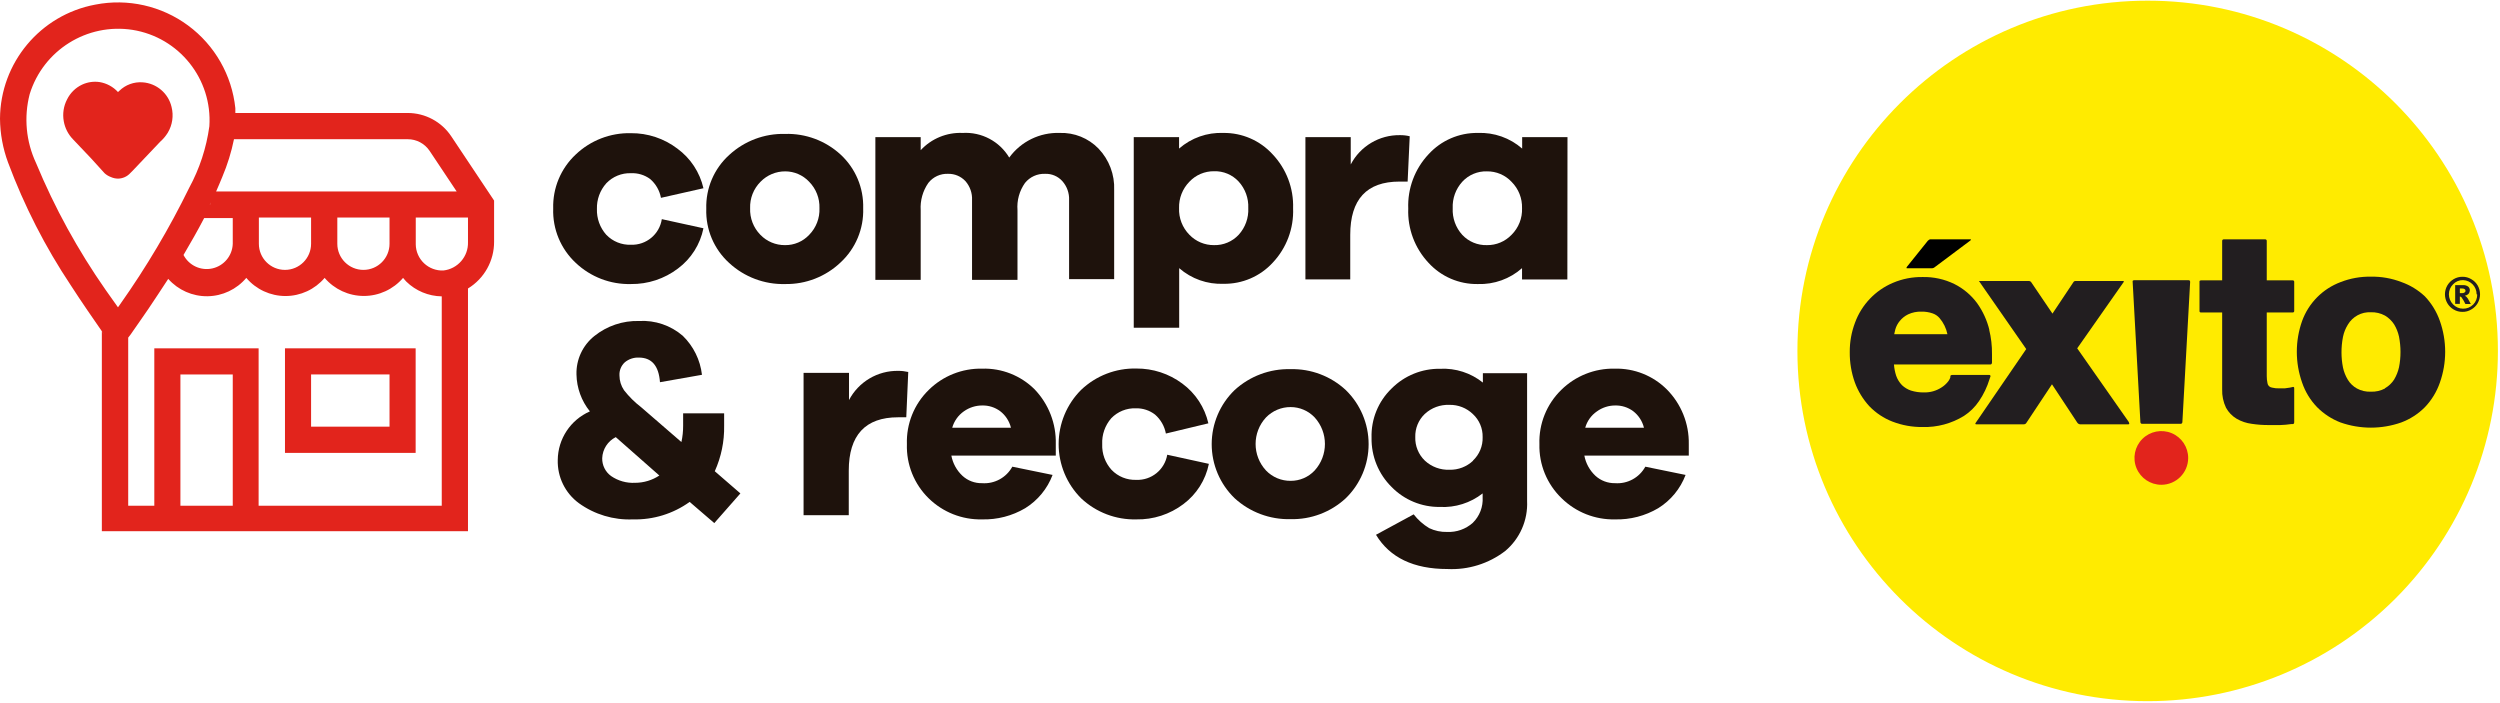 <?xml version="1.0" encoding="UTF-8"?>
<svg width="217px" height="61px" viewBox="0 0 217 61" version="1.1" xmlns="http://www.w3.org/2000/svg" xmlns:xlink="http://www.w3.org/1999/xlink">
    <!-- Generator: Sketch 64 (93537) - https://sketch.com -->
    <title>img-09</title>
    <desc>Created with Sketch.</desc>
    <g id="Welcome" stroke="none" stroke-width="1" fill="none" fill-rule="evenodd">
        <g id="HOME---Dónde-Comprar---exito.com---Desktop-HD" transform="translate(-1054, -1405)" fill-rule="nonzero">
            <g id="img-09" transform="translate(1054, 1404)">
                <path d="M39.167,12.828 C38.325,11.567 36.91,10.809 35.393,10.807 L20.428,10.807 C20.428,10.668 20.428,10.529 20.428,10.39 C20.13,7.53 18.644,4.927 16.332,3.217 C14.02,1.507 11.096,0.848 8.274,1.4 C3.497,2.292 0.025,6.45 0,11.31 C0.013,12.602 0.248,13.882 0.695,15.094 C2.096,18.856 3.929,22.443 6.157,25.783 C7.087,27.227 8.071,28.638 9.054,30.059 L9.054,30.059 L8.84,29.76 L8.84,47.109 L40.621,47.109 L40.621,26.04 C42.04,25.175 42.9,23.629 42.887,21.967 L42.887,18.408 L39.167,12.828 Z M20.31,13.084 L35.393,13.084 C36.152,13.083 36.862,13.46 37.286,14.089 L39.637,17.617 L18.76,17.617 C18.942,17.2 19.124,16.783 19.295,16.355 C19.741,15.301 20.082,14.206 20.31,13.084 Z M33.811,19.883 L33.811,22.16 C33.811,23.411 32.797,24.426 31.545,24.426 C30.294,24.426 29.279,23.411 29.279,22.16 L29.279,19.883 L33.811,19.883 Z M27.002,19.883 L27.002,22.16 C27.002,23.411 25.987,24.426 24.736,24.426 C23.484,24.426 22.47,23.411 22.47,22.16 L22.47,19.883 L27.002,19.883 Z M20.203,19.883 L20.203,22.16 C20.171,23.19 19.446,24.068 18.441,24.297 C17.436,24.526 16.403,24.047 15.928,23.132 C16.558,22.063 17.168,20.994 17.723,19.926 L20.203,19.926 L20.203,19.883 Z M18.194,18.814 L18.311,18.568 C18.269,18.686 18.237,18.771 18.172,18.846 L18.194,18.814 Z M3.132,15.158 C2.256,13.288 2.059,11.171 2.576,9.172 C3.755,5.354 7.554,2.979 11.502,3.592 C15.554,4.24 18.445,7.868 18.172,11.962 C17.916,13.835 17.322,15.645 16.419,17.307 C14.7,20.821 12.702,24.192 10.444,27.387 L10.241,27.676 C9.834,27.109 9.492,26.607 9.172,26.168 C6.766,22.727 4.741,19.036 3.132,15.158 L3.132,15.158 Z M20.203,44.897 L15.66,44.897 L15.66,33.501 L20.203,33.501 L20.203,44.897 Z M22.448,44.897 L22.448,31.235 L13.394,31.235 L13.394,44.897 L11.128,44.897 L11.128,30.305 C11.197,30.227 11.261,30.145 11.32,30.059 C11.833,29.3 12.389,28.552 12.892,27.793 C13.394,27.034 14.046,26.072 14.602,25.206 L14.602,25.206 C15.465,26.18 16.709,26.73 18.01,26.714 C19.311,26.697 20.541,26.116 21.379,25.121 C22.226,26.119 23.469,26.695 24.779,26.695 C26.088,26.695 27.331,26.119 28.178,25.121 C29.029,26.116 30.273,26.689 31.583,26.689 C32.892,26.689 34.136,26.116 34.987,25.121 C35.083,25.228 35.169,25.345 35.265,25.441 C36.089,26.247 37.191,26.707 38.344,26.724 L38.344,26.724 L38.344,44.897 L22.448,44.897 Z M40.621,22.021 C40.656,23.272 39.727,24.341 38.483,24.479 C37.862,24.505 37.258,24.279 36.807,23.852 C36.355,23.425 36.096,22.834 36.088,22.213 L36.088,19.883 L40.621,19.883 L40.621,22.021 Z" id="Shape" fill="#E2241C"></path>
                <path d="M9.621,16.366 C9.819,16.456 10.034,16.503 10.251,16.505 L10.251,16.505 C10.66,16.496 11.048,16.318 11.32,16.013 L11.513,15.821 L13.897,13.309 C14.154,13.082 14.377,12.819 14.559,12.528 C14.966,11.855 15.085,11.046 14.891,10.283 C14.612,9.097 13.594,8.23 12.379,8.146 C11.631,8.091 10.895,8.359 10.358,8.883 L10.241,8.99 C9.821,8.531 9.261,8.227 8.648,8.124 C8.127,8.047 7.596,8.126 7.119,8.349 C6.558,8.615 6.102,9.063 5.826,9.621 C5.518,10.208 5.416,10.882 5.537,11.534 C5.641,12.113 5.912,12.648 6.318,13.073 L7.921,14.762 L9.076,16.034 C9.234,16.179 9.419,16.292 9.621,16.366 L9.621,16.366 Z" id="Path" fill="#E2241C"></path>
                <path d="M24.736,40.311 L36.078,40.311 L36.078,31.235 L24.736,31.235 L24.736,40.311 Z M27.002,33.501 L33.811,33.501 L33.811,38.034 L27.002,38.034 L27.002,33.501 Z" id="Shape" fill="#E2241C"></path>
                <path d="M57.446,20.022 L61.059,20.813 C60.778,22.211 59.99,23.456 58.847,24.308 C57.674,25.2 56.236,25.674 54.763,25.655 C52.986,25.7 51.264,25.039 49.974,23.817 C48.671,22.602 47.957,20.883 48.018,19.102 C47.965,17.33 48.678,15.62 49.974,14.41 C51.263,13.184 52.985,12.519 54.763,12.56 C56.217,12.547 57.635,13.017 58.793,13.897 C59.938,14.734 60.743,15.956 61.059,17.339 L57.371,18.172 C57.254,17.536 56.922,16.959 56.431,16.537 C55.949,16.183 55.36,16.006 54.763,16.034 C53.958,16.008 53.18,16.327 52.625,16.911 C52.081,17.521 51.79,18.317 51.813,19.134 C51.785,19.959 52.076,20.763 52.625,21.379 C53.182,21.959 53.96,22.274 54.763,22.245 C56.092,22.293 57.246,21.337 57.446,20.022 Z" id="Path" fill="#1E120C"></path>
                <path d="M72.957,14.41 C74.259,15.608 74.976,17.312 74.924,19.081 C74.983,20.86 74.265,22.577 72.957,23.784 C71.664,25.013 69.94,25.684 68.157,25.655 C66.36,25.703 64.614,25.048 63.293,23.827 C61.972,22.628 61.244,20.908 61.305,19.124 C61.251,17.35 61.978,15.643 63.293,14.452 C64.614,13.232 66.36,12.576 68.157,12.624 C69.928,12.572 71.65,13.213 72.957,14.41 Z M70.242,21.379 C70.843,20.765 71.164,19.929 71.129,19.07 C71.158,18.213 70.833,17.382 70.231,16.772 C69.693,16.2 68.943,15.875 68.157,15.874 C67.352,15.872 66.581,16.196 66.019,16.772 C65.41,17.378 65.081,18.211 65.111,19.07 C65.076,19.929 65.397,20.765 65.998,21.379 C66.557,21.959 67.33,22.284 68.136,22.277 C68.933,22.289 69.698,21.963 70.242,21.379 Z" id="Shape" fill="#1E120C"></path>
                <path d="M95.352,13.897 C96.274,14.864 96.764,16.164 96.709,17.499 L96.709,25.228 L92.797,25.228 L92.797,18.376 C92.825,17.763 92.61,17.163 92.198,16.708 C91.821,16.296 91.282,16.069 90.723,16.088 C90.046,16.059 89.396,16.352 88.97,16.879 C88.483,17.566 88.253,18.402 88.318,19.241 L88.318,25.292 L84.373,25.292 L84.373,18.376 C84.405,17.764 84.194,17.164 83.786,16.708 C83.402,16.304 82.867,16.079 82.31,16.088 C81.639,16.054 80.992,16.349 80.579,16.879 C80.098,17.569 79.864,18.402 79.916,19.241 L79.916,25.292 L75.982,25.292 L75.982,12.902 L79.916,12.902 L79.916,14.036 C80.852,13.026 82.185,12.479 83.561,12.539 C85.201,12.442 86.759,13.266 87.602,14.677 C88.618,13.282 90.259,12.481 91.984,12.539 C93.248,12.496 94.471,12.989 95.352,13.897 L95.352,13.897 Z" id="Path" fill="#1E120C"></path>
                <path d="M110.456,14.388 C111.655,15.651 112.298,17.341 112.241,19.081 C112.309,20.825 111.674,22.524 110.478,23.795 C109.381,24.991 107.824,25.66 106.202,25.634 C104.793,25.69 103.415,25.204 102.353,24.276 L102.353,29.45 L98.409,29.45 L98.409,12.902 L102.343,12.902 L102.343,13.897 C103.405,12.969 104.782,12.483 106.191,12.539 C107.811,12.52 109.363,13.192 110.456,14.388 L110.456,14.388 Z M107.517,21.379 C108.092,20.748 108.393,19.913 108.35,19.06 C108.387,18.214 108.087,17.387 107.517,16.761 C106.968,16.166 106.188,15.838 105.379,15.863 C104.57,15.855 103.795,16.184 103.241,16.772 C102.643,17.381 102.319,18.207 102.343,19.06 C102.308,19.924 102.633,20.764 103.241,21.379 C103.799,21.96 104.573,22.285 105.379,22.277 C106.187,22.298 106.965,21.971 107.517,21.379 Z" id="Shape" fill="#1E120C"></path>
                <path d="M122.364,12.828 L122.183,16.761 L121.477,16.761 C118.627,16.761 117.201,18.304 117.201,21.39 L117.201,25.249 L113.31,25.249 L113.31,12.902 L117.244,12.902 L117.244,15.276 C118.073,13.687 119.728,12.702 121.52,12.731 C121.804,12.727 122.088,12.759 122.364,12.828 Z" id="Path" fill="#1E120C"></path>
                <path d="M136.047,25.26 L132.113,25.26 L132.113,24.276 C131.057,25.209 129.684,25.703 128.276,25.655 C126.653,25.683 125.096,25.014 124,23.817 C122.804,22.545 122.168,20.847 122.236,19.102 C122.168,17.358 122.804,15.66 124,14.388 C125.095,13.188 126.652,12.515 128.276,12.539 C129.685,12.483 131.062,12.969 132.124,13.897 L132.124,12.902 L136.058,12.902 L136.047,25.26 Z M131.205,21.379 C131.817,20.77 132.147,19.933 132.113,19.07 C132.138,18.215 131.809,17.388 131.205,16.783 C130.652,16.193 129.876,15.863 129.067,15.874 C128.258,15.849 127.478,16.177 126.929,16.772 C126.358,17.398 126.059,18.224 126.095,19.07 C126.053,19.924 126.353,20.759 126.929,21.39 C127.482,21.978 128.26,22.301 129.067,22.277 C129.873,22.289 130.648,21.963 131.205,21.379 L131.205,21.379 Z" id="Shape" fill="#1E120C"></path>
                <path d="M59.862,44.565 C58.429,45.596 56.698,46.129 54.934,46.083 C53.256,46.153 51.603,45.656 50.241,44.672 C49.054,43.797 48.371,42.395 48.413,40.92 C48.433,39.089 49.525,37.441 51.203,36.708 C50.469,35.799 50.059,34.67 50.038,33.501 C50.004,32.214 50.574,30.984 51.578,30.177 C52.68,29.288 54.064,28.821 55.479,28.862 C56.859,28.784 58.215,29.244 59.263,30.145 C60.193,31.049 60.782,32.246 60.931,33.533 L57.286,34.175 C57.179,32.732 56.559,32.037 55.447,32.037 C55.008,32.02 54.579,32.165 54.239,32.443 C53.918,32.734 53.745,33.154 53.769,33.587 C53.77,34.044 53.907,34.491 54.164,34.87 C54.594,35.423 55.094,35.919 55.65,36.345 L59.146,39.37 C59.249,38.903 59.299,38.426 59.296,37.948 L59.296,36.879 L62.855,36.879 L62.855,37.948 C62.88,39.311 62.603,40.661 62.043,41.903 L64.266,43.828 L62,46.404 L59.862,44.565 Z M57.222,42.267 L53.448,38.942 C52.753,39.292 52.302,39.992 52.272,40.77 C52.258,41.382 52.546,41.962 53.042,42.32 C53.653,42.741 54.386,42.947 55.127,42.908 C55.88,42.907 56.616,42.684 57.243,42.267 L57.222,42.267 Z" id="Shape" fill="#1E120C"></path>
                <path d="M78.836,33.288 L78.665,37.221 L77.949,37.221 C75.116,37.221 73.673,38.771 73.673,41.85 L73.673,45.72 L69.75,45.72 L69.75,33.362 L73.694,33.362 L73.694,35.725 C74.526,34.14 76.181,33.16 77.97,33.191 C78.262,33.189 78.552,33.222 78.836,33.288 L78.836,33.288 Z" id="Path" fill="#1E120C"></path>
                <path d="M91.642,40.546 L82.578,40.546 C82.703,41.218 83.04,41.832 83.54,42.299 C84.002,42.724 84.611,42.954 85.239,42.94 C86.321,43.019 87.349,42.459 87.869,41.508 L91.364,42.224 C90.912,43.421 90.078,44.435 88.991,45.11 C87.857,45.781 86.557,46.118 85.239,46.083 C83.513,46.122 81.845,45.463 80.611,44.255 C79.349,43.022 78.662,41.315 78.719,39.552 C78.661,37.788 79.348,36.081 80.611,34.848 C81.846,33.628 83.524,32.96 85.261,32.999 C86.952,32.949 88.59,33.595 89.793,34.784 C91.024,36.061 91.69,37.779 91.642,39.552 L91.642,40.546 Z M83.657,36.708 C83.169,37.052 82.814,37.555 82.652,38.13 L87.751,38.13 C87.612,37.556 87.28,37.046 86.811,36.687 C86.363,36.356 85.818,36.183 85.261,36.195 C84.686,36.194 84.125,36.374 83.657,36.708 Z" id="Shape" fill="#1E120C"></path>
                <path d="M101.317,40.471 L104.93,41.262 C104.648,42.66 103.86,43.905 102.717,44.758 C101.543,45.645 100.105,46.112 98.633,46.083 C96.859,46.128 95.138,45.471 93.844,44.255 C92.593,43.008 91.89,41.313 91.89,39.546 C91.89,37.779 92.593,36.085 93.844,34.838 C95.133,33.612 96.855,32.947 98.633,32.988 C100.069,32.977 101.469,33.435 102.621,34.292 C103.767,35.133 104.571,36.359 104.887,37.745 L101.199,38.632 C101.08,37.993 100.748,37.413 100.258,36.986 C99.782,36.617 99.193,36.425 98.591,36.441 C97.787,36.412 97.01,36.727 96.453,37.307 C95.915,37.928 95.635,38.731 95.672,39.552 C95.639,40.374 95.931,41.177 96.485,41.786 C97.042,42.366 97.819,42.681 98.623,42.652 C99.942,42.708 101.097,41.773 101.317,40.471 Z" id="Path" fill="#1E120C"></path>
                <path d="M116.817,34.859 C118.082,36.092 118.796,37.785 118.796,39.552 C118.796,41.319 118.082,43.011 116.817,44.244 C115.515,45.453 113.793,46.105 112.017,46.062 C110.225,46.107 108.485,45.455 107.164,44.244 C105.893,43.014 105.175,41.321 105.175,39.552 C105.175,37.783 105.893,36.089 107.164,34.859 C108.485,33.648 110.225,32.997 112.017,33.042 C113.793,32.998 115.515,33.65 116.817,34.859 Z M114.112,41.839 C115.301,40.534 115.301,38.538 114.112,37.232 C113.57,36.659 112.816,36.334 112.028,36.334 C111.223,36.33 110.451,36.655 109.89,37.232 C108.685,38.532 108.685,40.54 109.89,41.839 C110.448,42.42 111.222,42.745 112.028,42.737 C112.817,42.742 113.573,42.416 114.112,41.839 L114.112,41.839 Z" id="Shape" fill="#1E120C"></path>
                <path d="M132.552,44.49 C132.628,46.154 131.925,47.759 130.649,48.83 C129.215,49.928 127.439,50.481 125.636,50.391 C122.699,50.391 120.633,49.4 119.436,47.419 L122.707,45.645 C123.077,46.124 123.534,46.53 124.053,46.842 C124.54,47.074 125.075,47.188 125.614,47.173 C126.43,47.209 127.227,46.925 127.838,46.382 C128.429,45.803 128.741,44.996 128.693,44.17 L128.693,43.828 C127.636,44.656 126.314,45.074 124.973,45.003 C123.402,45.02 121.892,44.395 120.793,43.272 C119.651,42.145 119.022,40.6 119.051,38.996 C119.002,37.389 119.635,35.836 120.793,34.72 C121.907,33.603 123.427,32.986 125.005,33.01 C126.346,32.943 127.665,33.369 128.714,34.207 L128.714,33.394 L132.552,33.394 L132.552,44.49 Z M127.848,40.984 C128.41,40.456 128.718,39.713 128.693,38.942 C128.712,38.186 128.404,37.457 127.848,36.943 C127.302,36.414 126.567,36.125 125.807,36.142 C125.017,36.111 124.248,36.395 123.669,36.933 C123.122,37.456 122.823,38.186 122.846,38.942 C122.822,39.71 123.125,40.452 123.679,40.984 C124.258,41.522 125.028,41.806 125.817,41.775 C126.579,41.794 127.317,41.509 127.87,40.984 L127.848,40.984 Z" id="Shape" fill="#1E120C"></path>
                <path d="M146.587,40.546 L137.522,40.546 C137.648,41.218 137.985,41.832 138.484,42.299 C138.948,42.722 139.556,42.951 140.184,42.94 C141.266,43.019 142.293,42.459 142.814,41.508 L146.309,42.224 C145.857,43.421 145.023,44.435 143.936,45.11 C142.802,45.781 141.501,46.118 140.184,46.083 C138.458,46.122 136.789,45.463 135.556,44.255 C134.278,43.029 133.576,41.322 133.621,39.552 C133.563,37.788 134.25,36.081 135.513,34.848 C136.748,33.628 138.426,32.96 140.163,32.999 C141.848,32.957 143.478,33.606 144.674,34.795 C145.929,36.056 146.62,37.772 146.587,39.552 L146.587,40.546 Z M138.613,36.708 C138.118,37.048 137.758,37.551 137.597,38.13 L142.696,38.13 C142.557,37.556 142.225,37.046 141.756,36.687 C141.308,36.356 140.762,36.183 140.206,36.195 C139.634,36.194 139.076,36.374 138.613,36.708 L138.613,36.708 Z" id="Shape" fill="#1E120C"></path>
                <path d="M216.818,31.46 C216.818,14.669 203.207,1.058 186.417,1.058 C169.627,1.058 156.016,14.669 156.016,31.46 C156.016,48.25 169.627,61.861 186.417,61.861 C194.481,61.864 202.215,58.662 207.917,52.96 C213.619,47.258 216.821,39.523 216.818,31.46" id="Path" fill="#FFEB00"></path>
                <path d="M172.681,29.653 C172.478,28.811 172.115,28.016 171.612,27.312 C171.096,26.613 170.422,26.045 169.645,25.655 C168.787,25.235 167.842,25.026 166.887,25.046 C166.002,25.031 165.125,25.203 164.311,25.548 C162.783,26.194 161.591,27.444 161.018,29.001 C160.706,29.824 160.55,30.697 160.559,31.577 C160.551,32.466 160.699,33.348 160.997,34.186 C161.276,34.953 161.705,35.658 162.258,36.259 C162.822,36.846 163.508,37.302 164.268,37.596 C165.103,37.917 165.992,38.077 166.887,38.066 C168.149,38.1 169.393,37.765 170.468,37.104 C170.989,36.766 171.437,36.326 171.783,35.81 C172.18,35.226 172.486,34.584 172.691,33.908 L172.777,33.662 C172.777,33.662 172.777,33.544 172.681,33.544 L169.474,33.544 C169.303,33.544 169.292,33.64 169.292,33.64 L169.292,33.747 C169.241,33.905 169.157,34.051 169.046,34.175 C168.9,34.35 168.726,34.502 168.533,34.624 C168.08,34.923 167.547,35.076 167.004,35.062 C166.621,35.07 166.238,35.016 165.871,34.902 C165.58,34.803 165.314,34.642 165.091,34.431 C164.867,34.2 164.696,33.923 164.589,33.619 C164.485,33.3 164.42,32.97 164.396,32.636 L172.766,32.636 C172.905,32.636 172.905,32.475 172.905,32.475 L172.905,32.368 C172.905,32.154 172.905,31.951 172.905,31.748 C172.915,31.028 172.832,30.31 172.659,29.61 M164.899,28.862 C165.096,28.619 165.344,28.422 165.626,28.285 C165.99,28.116 166.389,28.035 166.791,28.05 C167.114,28.044 167.436,28.094 167.742,28.199 C167.978,28.278 168.188,28.418 168.351,28.606 C168.694,29.007 168.93,29.489 169.036,30.006 L164.418,30.006 C164.442,29.865 164.474,29.726 164.514,29.589 C164.59,29.323 164.721,29.075 164.899,28.862" id="Shape" fill="#221E20"></path>
                <path d="M184.792,37.649 L180.302,31.235 L184.354,25.452 C184.354,25.452 184.354,25.388 184.268,25.388 L180.163,25.388 C180.097,25.382 180.033,25.41 179.992,25.463 L178.154,28.221 L176.294,25.473 C176.246,25.418 176.175,25.386 176.101,25.388 L171.826,25.388 C171.708,25.388 171.826,25.463 171.826,25.463 L172.103,25.869 L175.877,31.299 L171.483,37.713 C171.483,37.713 171.398,37.831 171.548,37.831 L175.663,37.831 C175.762,37.833 175.853,37.779 175.898,37.692 L178.111,34.357 L180.313,37.692 C180.368,37.77 180.454,37.82 180.548,37.831 L184.728,37.831 C184.888,37.831 184.792,37.692 184.792,37.692" id="Path" fill="#221E20"></path>
                <path d="M189.987,25.324 L185.241,25.324 C185.081,25.324 185.113,25.441 185.113,25.441 L185.786,37.638 C185.786,37.638 185.786,37.788 185.936,37.788 L189.282,37.788 C189.431,37.788 189.431,37.628 189.431,37.628 L190.105,25.463 C190.105,25.463 190.105,25.324 189.987,25.324" id="Path" fill="#221E20"></path>
                <path d="M199.009,28.124 C199.047,28.125 199.084,28.109 199.109,28.08 C199.133,28.051 199.144,28.012 199.138,27.975 L199.138,25.452 C199.138,25.452 199.138,25.334 199.009,25.334 L196.754,25.334 L196.754,21.914 C196.757,21.878 196.745,21.843 196.72,21.816 C196.696,21.79 196.661,21.775 196.626,21.775 L193.012,21.775 C192.976,21.775 192.942,21.79 192.918,21.816 C192.893,21.843 192.881,21.878 192.884,21.914 L192.884,25.334 L191.056,25.334 C190.896,25.334 190.917,25.441 190.917,25.441 L190.917,27.986 C190.911,28.02 190.92,28.056 190.943,28.083 C190.966,28.11 191,28.125 191.035,28.124 L192.884,28.124 L192.884,34.795 C192.866,35.345 192.979,35.891 193.216,36.388 C193.433,36.786 193.754,37.119 194.146,37.35 C194.547,37.581 194.99,37.73 195.45,37.788 C195.938,37.862 196.431,37.898 196.925,37.895 C197.256,37.895 197.588,37.895 197.919,37.895 C198.241,37.885 198.562,37.857 198.881,37.809 L199.02,37.809 C199.02,37.809 199.138,37.809 199.138,37.66 L199.138,34.699 C199.138,34.538 199.009,34.592 199.009,34.592 L198.763,34.645 L198.314,34.709 L197.823,34.709 C197.618,34.716 197.413,34.694 197.213,34.645 C197.113,34.632 197.019,34.587 196.946,34.517 C196.875,34.449 196.83,34.358 196.818,34.26 C196.775,34.06 196.753,33.856 196.754,33.651 L196.754,28.124 L199.009,28.124 Z" id="Path" fill="#221E20"></path>
                <path d="M211.783,28.862 C211.505,28.065 211.061,27.336 210.479,26.724 C209.896,26.174 209.204,25.752 208.448,25.484 C207.603,25.158 206.703,24.999 205.797,25.014 C204.898,24.999 204.005,25.158 203.168,25.484 C201.612,26.066 200.389,27.301 199.822,28.862 C199.211,30.591 199.211,32.478 199.822,34.207 C200.093,35.007 200.538,35.738 201.126,36.345 C201.702,36.925 202.394,37.376 203.157,37.67 C204.863,38.269 206.721,38.269 208.427,37.67 C209.199,37.382 209.899,36.929 210.479,36.345 C211.063,35.735 211.508,35.005 211.783,34.207 C212.394,32.478 212.394,30.591 211.783,28.862 M207.016,34.72 C206.638,34.92 206.214,35.016 205.787,34.998 C205.366,35.017 204.949,34.92 204.579,34.72 C204.259,34.542 203.99,34.284 203.798,33.972 C203.596,33.642 203.451,33.281 203.371,32.903 C203.284,32.466 203.241,32.022 203.242,31.577 C203.242,31.129 203.285,30.681 203.371,30.241 C203.448,29.862 203.592,29.5 203.798,29.172 C204.212,28.476 204.977,28.064 205.787,28.103 C206.215,28.088 206.639,28.188 207.016,28.392 C207.334,28.582 207.604,28.841 207.807,29.151 C208.008,29.481 208.152,29.842 208.234,30.22 C208.32,30.66 208.363,31.107 208.363,31.556 C208.364,32.001 208.321,32.445 208.234,32.881 C208.149,33.258 208.005,33.619 207.807,33.95 C207.607,34.259 207.335,34.516 207.016,34.699" id="Shape" fill="#221E20"></path>
                <path d="M189.934,40.76 C189.938,39.816 189.373,38.963 188.503,38.599 C187.632,38.235 186.628,38.432 185.959,39.097 C185.291,39.763 185.089,40.766 185.449,41.638 C185.81,42.51 186.66,43.079 187.603,43.079 C188.886,43.079 189.928,42.042 189.934,40.76" id="Path" fill="#E2241C"></path>
                <path d="M167.357,21.871 L165.529,24.148 C165.529,24.148 165.422,24.287 165.529,24.287 L167.667,24.287 C167.765,24.289 167.86,24.255 167.934,24.191 L171.034,21.871 C171.034,21.871 171.141,21.775 171.034,21.775 L167.592,21.775 C167.509,21.767 167.428,21.803 167.379,21.871" id="Path" fill="#000000"></path>
                <path d="M215.268,26.542 C215.267,26.812 215.197,27.077 215.065,27.312 C214.93,27.545 214.734,27.737 214.499,27.868 C214.27,28.006 214.007,28.076 213.74,28.071 C213.473,28.073 213.211,28.003 212.981,27.868 C212.75,27.734 212.559,27.542 212.425,27.312 C212.154,26.839 212.154,26.257 212.425,25.783 C212.559,25.553 212.75,25.362 212.981,25.228 C213.211,25.093 213.473,25.022 213.74,25.024 C214.007,25.02 214.27,25.09 214.499,25.228 C214.734,25.358 214.93,25.55 215.065,25.783 C215.196,26.015 215.265,26.276 215.268,26.542 M214.969,26.542 C214.975,25.882 214.454,25.336 213.793,25.313 C213.466,25.305 213.151,25.437 212.927,25.677 C212.694,25.904 212.563,26.217 212.564,26.542 C212.563,26.871 212.694,27.187 212.927,27.419 C213.151,27.659 213.465,27.795 213.793,27.793 C214.121,27.799 214.437,27.671 214.669,27.44 C214.901,27.208 215.028,26.892 215.022,26.564 M213.109,25.751 L213.793,25.751 C213.953,25.738 214.113,25.784 214.242,25.88 C214.336,25.963 214.387,26.085 214.381,26.211 C214.378,26.316 214.34,26.418 214.274,26.5 C214.183,26.588 214.068,26.647 213.943,26.671 L214.071,26.746 L214.21,26.917 L214.467,27.387 L213.996,27.387 C213.907,27.192 213.799,27.006 213.676,26.831 C213.64,26.776 213.581,26.741 213.515,26.735 L213.515,26.735 L213.515,27.376 L213.109,27.376 L213.109,25.751 Z M213.515,26.446 L213.686,26.446 C213.773,26.456 213.861,26.433 213.932,26.382 C213.981,26.354 214.01,26.3 214.007,26.243 C214.01,26.184 213.981,26.127 213.932,26.093 C213.864,26.053 213.786,26.034 213.708,26.04 L213.515,26.04 L213.515,26.446 Z" id="Shape" fill="#221E20"></path>
            </g>
        </g>
    </g>
</svg>